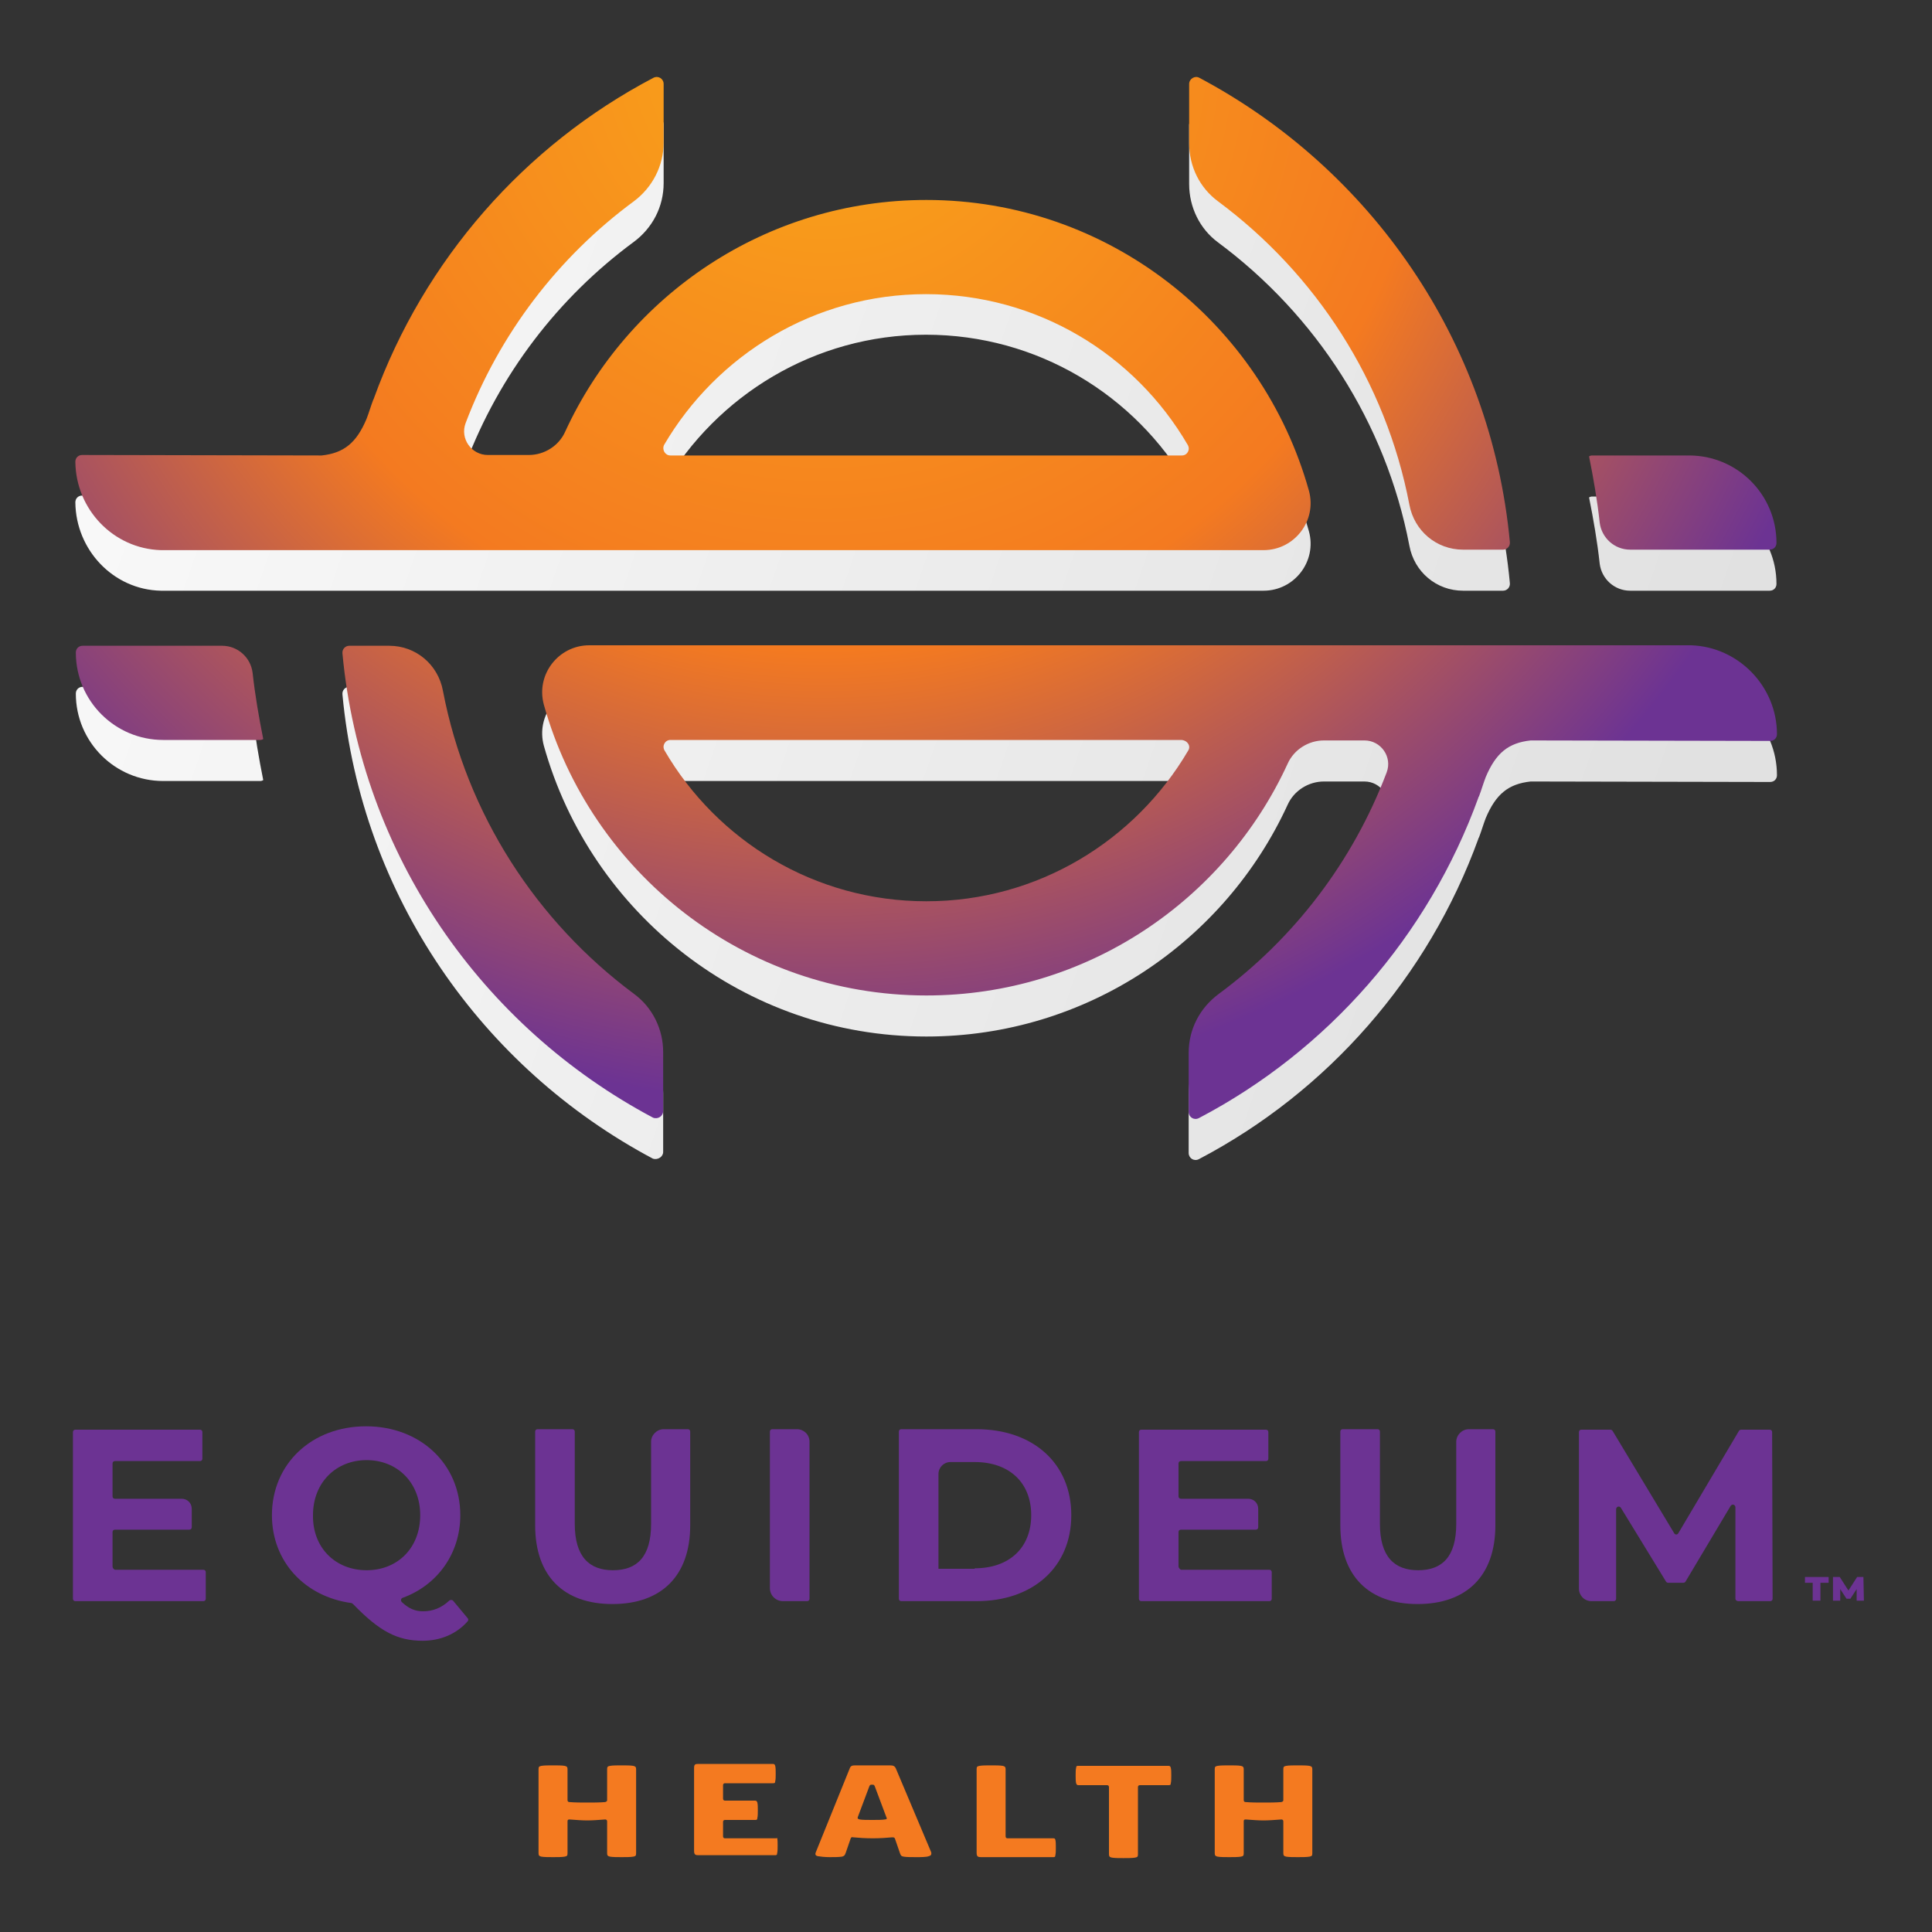 <?xml version="1.0" encoding="utf-8"?>
<!-- Generator: Adobe Illustrator 26.0.2, SVG Export Plug-In . SVG Version: 6.00 Build 0)  -->
<svg version="1.1" id="Layer_1" xmlns="http://www.w3.org/2000/svg" xmlns:xlink="http://www.w3.org/1999/xlink" x="0px" y="0px"
	 viewBox="0 0 400 400" style="enable-background:new 0 0 400 400;" xml:space="preserve">
<rect x="0" y="0" width="400" height="400" fill="#333333" stroke="none"/>
<style type="text/css">
	.st0{fill:#6C3393;}
	.st1{fill:url(#SVGID_1_);}
	.st2{fill:url(#SVGID_00000124131101300505732410000008562881772640665771_);}
	.st3{fill:url(#SVGID_00000028295325365770805940000010737436395334028177_);}
	.st4{fill:url(#SVGID_00000144327837171923465200000011084871412536797587_);}
	.st5{fill:url(#SVGID_00000179636694426384380770000014104442835351959466_);}
	.st6{fill:url(#SVGID_00000033362802136210839000000013679620363133609122_);}
	.st7{fill:url(#SVGID_00000018948531650621396400000014461266868585377179_);}
	.st8{fill:url(#SVGID_00000042729985868918592160000010310742059569641143_);}
	.st9{fill:url(#SVGID_00000158708995092719992990000001666490739346424207_);}
	.st10{fill:url(#SVGID_00000098933660558374042080000015363963803239050916_);}
	.st11{fill:url(#SVGID_00000057106073540192366440000008690910158715323800_);}
	.st12{fill:url(#SVGID_00000043448770488685900600000014740188637936617355_);}
	.st13{fill:#F47A20;}
</style>
<g>
	<polygon class="st0" points="373.7,326.5 378.6,326.5 378.6,327.7 376.9,327.7 376.9,331.4 375.3,331.4 375.3,327.7 373.7,327.7 	
		"/>
	<polygon class="st0" points="384.4,331.4 384.4,329 383.1,331 382.3,331 381,329 381,331.4 379.5,331.4 379.5,326.5 380.9,326.5 
		382.7,329.3 384.5,326.5 385.8,326.5 385.9,331.4 	"/>
</g>
<g>
	<linearGradient id="SVGID_1_" gradientUnits="userSpaceOnUse" x1="-41.647" y1="-20.581" x2="365.097" y2="119.565">
		<stop  offset="1.651384e-07" style="stop-color:#FFFFFF"/>
		<stop  offset="0.999" style="stop-color:#E1E1E1"/>
	</linearGradient>
	<path class="st1" d="M337.5,122.3l28.9,0c0.8,0,1.4-0.6,1.4-1.4c0-10-8.1-18.1-18.1-18.1h-20.1c-0.2,0-0.5,0.1-0.6,0.2
		c0.9,4.5,1.7,9.1,2.2,13.7C331.6,119.9,334.3,122.3,337.5,122.3z"/>
	
		<linearGradient id="SVGID_00000153705074491510645130000005698235978842971830_" gradientUnits="userSpaceOnUse" x1="-37.055" y1="-33.909" x2="369.689" y2="106.236">
		<stop  offset="1.651384e-07" style="stop-color:#FFFFFF"/>
		<stop  offset="0.999" style="stop-color:#E1E1E1"/>
	</linearGradient>
	<path style="fill:url(#SVGID_00000153705074491510645130000005698235978842971830_);" d="M252.2,50.2c20.2,15,34.7,37.2,39.6,62.8
		c1,5.4,5.6,9.3,11.1,9.3h8.3c0.8,0,1.5-0.7,1.4-1.6c-3.9-41.7-28.9-77.3-64.3-96.1c-0.9-0.5-2.1,0.2-2.1,1.3v12.2
		C246.2,42.9,248.4,47.4,252.2,50.2z"/>
	
		<linearGradient id="SVGID_00000045592551144465485570000011948431031913231785_" gradientUnits="userSpaceOnUse" x1="-57.298" y1="24.842" x2="349.446" y2="164.987">
		<stop  offset="1.651384e-07" style="stop-color:#FFFFFF"/>
		<stop  offset="0.999" style="stop-color:#E1E1E1"/>
	</linearGradient>
	<path style="fill:url(#SVGID_00000045592551144465485570000011948431031913231785_);" d="M33.3,122.3c0,0,228.3,0,228.3,0
		c6.4,0,11.1-6.1,9.4-12.3c-9.7-34.7-41.5-60.2-79.2-60.2c-33.2,0-61.8,19.7-74.8,48c-1.3,2.9-4.3,4.8-7.5,4.8H101
		c-3.4,0-5.8-3.4-4.6-6.6c7-18.5,19.2-34.4,34.8-45.9c3.9-2.9,6.2-7.3,6.2-12.2V25.8c0-1.1-1.1-1.8-2.1-1.3
		c-26.7,14-47.5,37.7-57.9,66.4l0,0c0,0.1,0,0.1-0.1,0.2c-0.5,1.3-0.9,2.7-1.4,4c-2.1,5-4.7,7.1-9.3,7.6l-49.6-0.1
		c-0.8,0-1.4,0.6-1.4,1.4C15.7,113.9,23.5,122.1,33.3,122.3z M137.5,100.5c10.9-18.6,31.1-31.2,54.2-31.2
		c23.1,0,43.3,12.5,54.2,31.2c0.6,1-0.1,2.2-1.2,2.2H138.8C137.7,102.7,137,101.5,137.5,100.5z"/>
	
		<linearGradient id="SVGID_00000011742687858344828980000016384340945024346267_" gradientUnits="userSpaceOnUse" x1="-86.224" y1="108.793" x2="320.521" y2="248.938">
		<stop  offset="1.651384e-07" style="stop-color:#FFFFFF"/>
		<stop  offset="0.999" style="stop-color:#E1E1E1"/>
	</linearGradient>
	<path style="fill:url(#SVGID_00000011742687858344828980000016384340945024346267_);" d="M46,142.2l-28.9,0c-0.8,0-1.4,0.6-1.4,1.4
		c0,10,8.1,18.1,18.1,18.1h20.1c0.2,0,0.5-0.1,0.6-0.2c-0.9-4.5-1.7-9.1-2.2-13.7C51.9,144.6,49.2,142.2,46,142.2z"/>
	
		<linearGradient id="SVGID_00000138569181517948168030000004309452050156616887_" gradientUnits="userSpaceOnUse" x1="-90.816" y1="122.121" x2="315.928" y2="262.267">
		<stop  offset="1.651384e-07" style="stop-color:#FFFFFF"/>
		<stop  offset="0.999" style="stop-color:#E1E1E1"/>
	</linearGradient>
	<path style="fill:url(#SVGID_00000138569181517948168030000004309452050156616887_);" d="M137.3,238.5v-12.2c0-4.7-2.2-9.2-6-12
		c-20.2-15-34.7-37.2-39.6-62.8c-1-5.4-5.6-9.3-11.1-9.3h-8.3c-0.8,0-1.5,0.7-1.4,1.6c3.9,41.7,28.9,77.3,64.3,96.1
		C136.2,240.2,137.3,239.5,137.3,238.5z"/>
	
		<linearGradient id="SVGID_00000117656831292540045960000008593657167541781664_" gradientUnits="userSpaceOnUse" x1="-70.576" y1="63.377" x2="336.169" y2="203.523">
		<stop  offset="1.651384e-07" style="stop-color:#FFFFFF"/>
		<stop  offset="0.999" style="stop-color:#E1E1E1"/>
	</linearGradient>
	<path style="fill:url(#SVGID_00000117656831292540045960000008593657167541781664_);" d="M350.1,142.1c0,0-228.1,0-228.1,0
		c-6.4,0-11.1,6.1-9.4,12.3c9.7,34.7,41.5,60.2,79.2,60.2c33.2,0,61.8-19.7,74.8-48c1.3-2.9,4.3-4.8,7.5-4.8h8.4
		c3.4,0,5.8,3.4,4.6,6.6c-7,18.5-19.2,34.4-34.8,45.9c-3.9,2.9-6.2,7.3-6.2,12.2v12.2c0,1.1,1.1,1.8,2.1,1.3
		c26.7-14,47.5-37.7,57.9-66.4l0,0c0-0.1,0-0.1,0.1-0.2c0.5-1.3,0.9-2.7,1.4-4c2.1-5,4.7-7.1,9.3-7.6l49.6,0.1
		c0.8,0,1.4-0.6,1.4-1.4C367.9,150.5,359.9,142.3,350.1,142.1z M246,163.9c-10.9,18.6-31.1,31.2-54.2,31.2
		c-23.1,0-43.3-12.5-54.2-31.2c-0.6-1,0.1-2.2,1.2-2.2h105.8C245.9,161.7,246.6,162.9,246,163.9z"/>
</g>
<g>
	
		<radialGradient id="SVGID_00000044166302985693285010000013734581210983680384_" cx="170.626" cy="9.14" r="221.007" gradientUnits="userSpaceOnUse">
		<stop  offset="0" style="stop-color:#FAA719"/>
		<stop  offset="0.567" style="stop-color:#F47A20"/>
		<stop  offset="0.994" style="stop-color:#6C3393"/>
	</radialGradient>
	<path style="fill:url(#SVGID_00000044166302985693285010000013734581210983680384_);" d="M337.5,113.8l28.9,0
		c0.8,0,1.4-0.6,1.4-1.4c0-10-8.1-18.1-18.1-18.1h-20.1c-0.2,0-0.5,0.1-0.6,0.2c0.9,4.5,1.7,9.1,2.2,13.7
		C331.6,111.4,334.3,113.8,337.5,113.8z"/>
	
		<radialGradient id="SVGID_00000080918493179492041340000000855395563794675850_" cx="170.626" cy="9.14" r="221.007" gradientUnits="userSpaceOnUse">
		<stop  offset="0" style="stop-color:#FAA719"/>
		<stop  offset="0.567" style="stop-color:#F47A20"/>
		<stop  offset="0.994" style="stop-color:#6C3393"/>
	</radialGradient>
	<path style="fill:url(#SVGID_00000080918493179492041340000000855395563794675850_);" d="M252.2,41.7c20.2,15,34.7,37.2,39.6,62.8
		c1,5.4,5.6,9.3,11.1,9.3h8.3c0.8,0,1.5-0.7,1.4-1.6c-3.9-41.7-28.9-77.3-64.3-96.1c-0.9-0.5-2.1,0.2-2.1,1.3v12.2
		C246.2,34.5,248.4,38.9,252.2,41.7z"/>
	
		<radialGradient id="SVGID_00000112590182156760811160000001157424536880181428_" cx="170.626" cy="9.14" r="221.007" gradientUnits="userSpaceOnUse">
		<stop  offset="0" style="stop-color:#FAA719"/>
		<stop  offset="0.567" style="stop-color:#F47A20"/>
		<stop  offset="0.994" style="stop-color:#6C3393"/>
	</radialGradient>
	<path style="fill:url(#SVGID_00000112590182156760811160000001157424536880181428_);" d="M33.3,113.9c0,0,228.3,0,228.3,0
		c6.4,0,11.1-6.1,9.4-12.3c-9.7-34.7-41.5-60.2-79.2-60.2c-33.2,0-61.8,19.7-74.8,48c-1.3,2.9-4.3,4.8-7.5,4.8H101
		c-3.4,0-5.8-3.4-4.6-6.6c7-18.5,19.2-34.4,34.8-45.9c3.9-2.9,6.2-7.4,6.2-12.2V17.4c0-1.1-1.1-1.8-2.1-1.3
		c-26.7,14-47.5,37.7-57.9,66.4l0,0c0,0.1,0,0.1-0.1,0.2c-0.5,1.3-0.9,2.7-1.4,4c-2.1,5-4.7,7.1-9.3,7.6l-49.6-0.1
		c-0.8,0-1.4,0.6-1.4,1.4C15.7,105.5,23.5,113.6,33.3,113.9z M137.5,92.1c10.9-18.6,31.1-31.2,54.2-31.2c23.1,0,43.3,12.5,54.2,31.2
		c0.6,1-0.1,2.2-1.2,2.2H138.8C137.7,94.3,137,93.1,137.5,92.1z"/>
	
		<radialGradient id="SVGID_00000155866337055283563890000007256121987781959326_" cx="170.626" cy="9.14" r="221.007" gradientUnits="userSpaceOnUse">
		<stop  offset="0" style="stop-color:#FAA719"/>
		<stop  offset="0.567" style="stop-color:#F47A20"/>
		<stop  offset="0.994" style="stop-color:#6C3393"/>
	</radialGradient>
	<path style="fill:url(#SVGID_00000155866337055283563890000007256121987781959326_);" d="M46,133.7l-28.9,0c-0.8,0-1.4,0.6-1.4,1.4
		c0,10,8.1,18.1,18.1,18.1h20.1c0.2,0,0.5-0.1,0.6-0.2c-0.9-4.5-1.7-9.1-2.2-13.7C51.9,136.1,49.2,133.7,46,133.7z"/>
	
		<radialGradient id="SVGID_00000011721914088611163280000002759988109293689015_" cx="170.626" cy="9.14" r="221.007" gradientUnits="userSpaceOnUse">
		<stop  offset="0" style="stop-color:#FAA719"/>
		<stop  offset="0.567" style="stop-color:#F47A20"/>
		<stop  offset="0.994" style="stop-color:#6C3393"/>
	</radialGradient>
	<path style="fill:url(#SVGID_00000011721914088611163280000002759988109293689015_);" d="M137.3,230v-12.2c0-4.7-2.2-9.2-6-12
		c-20.2-15-34.7-37.2-39.6-62.8c-1-5.4-5.6-9.3-11.1-9.3h-8.3c-0.8,0-1.5,0.7-1.4,1.6c3.9,41.7,28.9,77.3,64.3,96.1
		C136.2,231.8,137.3,231.1,137.3,230z"/>
	
		<radialGradient id="SVGID_00000023247247761073120640000016504675843205568187_" cx="170.626" cy="9.14" r="221.007" gradientUnits="userSpaceOnUse">
		<stop  offset="0" style="stop-color:#FAA719"/>
		<stop  offset="0.567" style="stop-color:#F47A20"/>
		<stop  offset="0.994" style="stop-color:#6C3393"/>
	</radialGradient>
	<path style="fill:url(#SVGID_00000023247247761073120640000016504675843205568187_);" d="M350.1,133.6c0,0-228.1,0-228.1,0
		c-6.4,0-11.1,6.1-9.4,12.3c9.7,34.7,41.5,60.2,79.2,60.2c33.2,0,61.8-19.7,74.8-48c1.3-2.9,4.3-4.8,7.5-4.8h8.4
		c3.4,0,5.8,3.4,4.6,6.6c-7,18.5-19.2,34.4-34.8,45.9c-3.9,2.9-6.2,7.3-6.2,12.2v12.2c0,1.1,1.1,1.8,2.1,1.3
		c26.7-14,47.5-37.7,57.9-66.4l0,0c0-0.1,0-0.1,0.1-0.2c0.5-1.3,0.9-2.7,1.4-4c2.1-5,4.7-7.1,9.3-7.6l49.6,0.1
		c0.8,0,1.4-0.6,1.4-1.4C367.9,142.1,359.9,133.9,350.1,133.6z M246,155.4c-10.9,18.6-31.1,31.2-54.2,31.2
		c-23.1,0-43.3-12.5-54.2-31.2c-0.6-1,0.1-2.2,1.2-2.2h105.8C245.9,153.3,246.6,154.5,246,155.4z"/>
</g>
<path class="st0" d="M244,324.3v-7.1c0-0.3,0.2-0.5,0.5-0.5H260c0.3,0,0.5-0.2,0.5-0.5v-3.8c0-1.2-0.9-2.1-2.1-2.1h-13.9
	c-0.3,0-0.5-0.2-0.5-0.5V303c0-0.3,0.2-0.5,0.5-0.5h17.6c0.3,0,0.5-0.2,0.5-0.5v-5.5c0-0.3-0.2-0.5-0.5-0.5h-25.8
	c-0.3,0-0.5,0.2-0.5,0.5V331c0,0.3,0.2,0.5,0.5,0.5h26.5c0.3,0,0.5-0.2,0.5-0.5v-5.5c0-0.3-0.2-0.5-0.5-0.5h-18.3
	C244.3,324.9,244,324.6,244,324.3z"/>
<path class="st0" d="M96.8,335c0.2,0.2,0.2,0.5,0,0.7c-2.3,2.6-5.6,4-9.3,4c-5.2,0-8.9-1.9-14.4-7.6c-0.1-0.1-0.2-0.1-0.3-0.2
	c-9.7-1.3-16.5-8.6-16.5-18.2c0-10.6,8.2-18.4,19.5-18.4c11.2,0,19.5,7.8,19.5,18.4c0,8-4.8,14.5-11.9,17.1
	c-0.4,0.1-0.5,0.6-0.2,0.9c1.5,1.4,2.8,1.9,4.4,1.9c2,0,3.8-0.7,5.4-2.2c0.2-0.2,0.6-0.2,0.8,0L96.8,335z M75.9,325.1
	c6.4,0,11.1-4.6,11.1-11.4c0-6.8-4.8-11.4-11.1-11.4s-11.1,4.6-11.1,11.4C64.7,320.5,69.5,325.1,75.9,325.1z"/>
<path class="st0" d="M110.8,315.8v-19.4c0-0.3,0.2-0.5,0.5-0.5h7.2c0.3,0,0.5,0.2,0.5,0.5v19.1c0,6.8,3,9.6,7.9,9.6
	c5,0,7.9-2.8,7.9-9.6v-17c0-1.4,1.2-2.6,2.6-2.6h5c0.3,0,0.5,0.2,0.5,0.5v19.4c0,10.5-6,16.3-16.1,16.3S110.8,326.3,110.8,315.8z"/>
<path class="st0" d="M159.9,295.9h5.1c1.4,0,2.6,1.1,2.6,2.6V331c0,0.3-0.2,0.5-0.5,0.5h-5c-1.5,0-2.7-1.2-2.7-2.7v-32.4
	C159.4,296.1,159.6,295.9,159.9,295.9z"/>
<path class="st0" d="M186.1,296.4c0-0.3,0.2-0.5,0.5-0.5h15.6c11.6,0,19.6,7,19.6,17.8s-8,17.8-19.6,17.8h-15.6
	c-0.3,0-0.5-0.2-0.5-0.5V296.4z M201.8,324.7c7.1,0,11.7-4.2,11.7-11s-4.6-11-11.7-11h-5c-1.4,0-2.5,1.1-2.5,2.5v19.6H201.8z"/>
<path class="st0" d="M277.5,315.8v-19.4c0-0.3,0.2-0.5,0.5-0.5h7.2c0.3,0,0.5,0.2,0.5,0.5v19.1c0,6.8,3,9.6,7.9,9.6
	c5,0,7.9-2.8,7.9-9.6v-17c0-1.4,1.2-2.6,2.6-2.6h5c0.3,0,0.5,0.2,0.5,0.5v19.4c0,10.5-6,16.3-16.1,16.3S277.5,326.3,277.5,315.8z"/>
<path class="st0" d="M359.3,331l0-18.9c0-0.6-0.7-0.8-1-0.3l-9.3,15.6c-0.1,0.2-0.3,0.3-0.5,0.3h-3.1c-0.2,0-0.4-0.1-0.5-0.3
	l-9.3-15.2c-0.3-0.5-1-0.3-1,0.3V331c0,0.3-0.2,0.5-0.5,0.5h-4.6c-1.5,0-2.6-1.2-2.6-2.6v-32.4c0-0.3,0.2-0.5,0.5-0.5h6
	c0.2,0,0.4,0.1,0.5,0.3l12.7,21.1c0.2,0.4,0.7,0.4,0.9,0l12.5-21.1c0.1-0.2,0.3-0.3,0.5-0.3h5.9c0.3,0,0.5,0.2,0.5,0.5L367,331
	c0,0.3-0.2,0.5-0.5,0.5h-6.6C359.6,331.5,359.3,331.3,359.3,331z"/>
<path class="st0" d="M23.3,324.3v-7.1c0-0.3,0.2-0.5,0.5-0.5h15.4c0.3,0,0.5-0.2,0.5-0.5v-3.8c0-1.2-0.9-2.1-2.1-2.1H23.8
	c-0.3,0-0.5-0.2-0.5-0.5V303c0-0.3,0.2-0.5,0.5-0.5h17.6c0.3,0,0.5-0.2,0.5-0.5v-5.5c0-0.3-0.2-0.5-0.5-0.5H15.6
	c-0.3,0-0.5,0.2-0.5,0.5V331c0,0.3,0.2,0.5,0.5,0.5h26.5c0.3,0,0.5-0.2,0.5-0.5v-5.5c0-0.3-0.2-0.5-0.5-0.5H23.8
	C23.5,324.9,23.3,324.6,23.3,324.3z"/>
<g>
	<path class="st13" d="M131.1,365.6c-0.6-0.1-1.5-0.1-2.4-0.1c-0.9,0-1.8,0-2.4,0.1c-0.5,0.1-0.6,0.2-0.6,0.7v6.4
		c0,0.2-0.1,0.3-0.4,0.4c-1.2,0.1-2.5,0.1-3.7,0.1c-1.2,0-2.5,0-3.7-0.1c-0.2,0-0.4-0.1-0.4-0.4v-6.4c0-0.4-0.1-0.6-0.6-0.7
		c-0.6-0.1-1.5-0.1-2.4-0.1c-0.9,0-1.8,0-2.4,0.1c-0.5,0.1-0.6,0.2-0.6,0.7v17.4c0,0.4,0.1,0.6,0.6,0.7c0.6,0.1,1.5,0.1,2.4,0.1
		c0.9,0,1.8,0,2.4-0.1c0.5-0.1,0.6-0.2,0.6-0.7v-6.6c0-0.3,0.1-0.4,0.4-0.4c1.4,0.1,2.6,0.2,3.7,0.2c1.1,0,2.3-0.1,3.7-0.2
		c0.2,0,0.4,0.1,0.4,0.4v6.6c0,0.4,0.1,0.6,0.6,0.7c0.6,0.1,1.5,0.1,2.4,0.1c0.9,0,1.8,0,2.4-0.1c0.5-0.1,0.6-0.2,0.6-0.7v-17.4
		C131.7,365.9,131.6,365.7,131.1,365.6z"/>
	<path class="st13" d="M160.5,380.6h-10.4c-0.2,0-0.4-0.1-0.4-0.4v-3c0-0.2,0.1-0.4,0.4-0.4h6.2c0.3,0,0.5,0,0.5-0.4
		c0.1-0.4,0.1-1,0.1-1.6s0-1.2-0.1-1.6c-0.1-0.3-0.2-0.4-0.5-0.4h-6.2c-0.2,0-0.4-0.1-0.4-0.4v-2.8c0-0.2,0.1-0.4,0.4-0.4h9.9
		c0.3,0,0.5,0,0.5-0.4c0.1-0.4,0.1-1,0.1-1.6c0-0.6,0-1.2-0.1-1.6c-0.1-0.3-0.2-0.4-0.5-0.4h-15.4c-0.7,0-0.9,0.1-0.9,0.9v17.1
		c0,0.8,0.3,0.9,0.9,0.9h15.8c0.3,0,0.5,0,0.5-0.4c0.1-0.4,0.1-1,0.1-1.6c0-0.6,0-1.2-0.1-1.6C160.9,380.6,160.7,380.6,160.5,380.6z
		"/>
	<path class="st13" d="M185.5,366.2c-0.2-0.5-0.5-0.7-1.2-0.7h-7.2c-0.7,0-1,0.1-1.2,0.7l-7,17.3c-0.2,0.5,0,0.7,0.4,0.8
		c0.6,0.1,1.5,0.2,2.5,0.2c0.9,0,1.8,0,2.5-0.1c0.4-0.1,0.6-0.2,0.8-0.8l1-2.9c0.1-0.3,0.2-0.4,0.6-0.3c1,0.1,2.5,0.2,4,0.2
		c1.5,0,2.9-0.1,4-0.2c0.3,0,0.5,0,0.6,0.3l1,2.9c0.2,0.6,0.3,0.7,0.8,0.8c0.6,0.1,1.6,0.1,2.5,0.1c1.1,0,2.2,0,2.7-0.2
		c0.4-0.1,0.6-0.3,0.5-0.8L185.5,366.2z M183.2,376.7c-0.5,0.1-1.6,0.1-2.6,0.1c-1,0-2.1,0-2.6-0.1c-0.4-0.1-0.5-0.2-0.4-0.5
		l2.4-6.4c0.1-0.2,0.2-0.3,0.4-0.3h0.3c0.2,0,0.3,0.1,0.4,0.3l2.4,6.4C183.7,376.5,183.6,376.7,183.2,376.7z"/>
	<path class="st13" d="M218,380.6h-9.4c-0.2,0-0.4-0.1-0.4-0.4v-13.9c0-0.4-0.1-0.6-0.6-0.7c-0.6-0.1-1.5-0.1-2.4-0.1
		c-0.9,0-1.8,0-2.4,0.1c-0.5,0.1-0.6,0.2-0.6,0.7v17.3c0,0.8,0.3,0.9,0.9,0.9H218c0.3,0,0.5,0,0.5-0.4c0.1-0.4,0.1-1,0.1-1.6
		c0-0.6,0-1.2-0.1-1.6C218.4,380.6,218.3,380.6,218,380.6z"/>
	<path class="st13" d="M241.8,365.6h-18.5c-0.3,0-0.5,0-0.5,0.4c-0.1,0.4-0.1,1-0.1,1.6s0,1.2,0.1,1.6c0.1,0.3,0.2,0.4,0.5,0.4h5.9
		c0.2,0,0.4,0.1,0.4,0.4v13.9c0,0.4,0.1,0.6,0.6,0.7c0.6,0.1,1.5,0.1,2.4,0.1c0.9,0,1.8,0,2.4-0.1c0.5-0.1,0.6-0.2,0.6-0.7v-13.9
		c0-0.2,0.1-0.4,0.4-0.4h5.9c0.3,0,0.5,0,0.5-0.4c0.1-0.4,0.1-1,0.1-1.6s0-1.2-0.1-1.6C242.3,365.6,242.1,365.6,241.8,365.6z"/>
	<path class="st13" d="M271.1,365.6c-0.6-0.1-1.5-0.1-2.4-0.1c-0.9,0-1.8,0-2.4,0.1c-0.5,0.1-0.6,0.2-0.6,0.7v6.4
		c0,0.2-0.1,0.3-0.4,0.4c-1.2,0.1-2.5,0.1-3.7,0.1c-1.2,0-2.5,0-3.7-0.1c-0.2,0-0.4-0.1-0.4-0.4v-6.4c0-0.4-0.1-0.6-0.6-0.7
		c-0.6-0.1-1.5-0.1-2.4-0.1c-0.9,0-1.8,0-2.4,0.1c-0.5,0.1-0.6,0.2-0.6,0.7v17.4c0,0.4,0.1,0.6,0.6,0.7c0.6,0.1,1.5,0.1,2.4,0.1
		c0.9,0,1.8,0,2.4-0.1c0.5-0.1,0.6-0.2,0.6-0.7v-6.6c0-0.3,0.1-0.4,0.4-0.4c1.4,0.1,2.6,0.2,3.7,0.2c1.1,0,2.3-0.1,3.7-0.2
		c0.2,0,0.4,0.1,0.4,0.4v6.6c0,0.4,0.1,0.6,0.6,0.7c0.6,0.1,1.5,0.1,2.4,0.1c0.9,0,1.8,0,2.4-0.1c0.5-0.1,0.6-0.2,0.6-0.7v-17.4
		C271.7,365.9,271.6,365.7,271.1,365.6z"/>
</g>
</svg>
